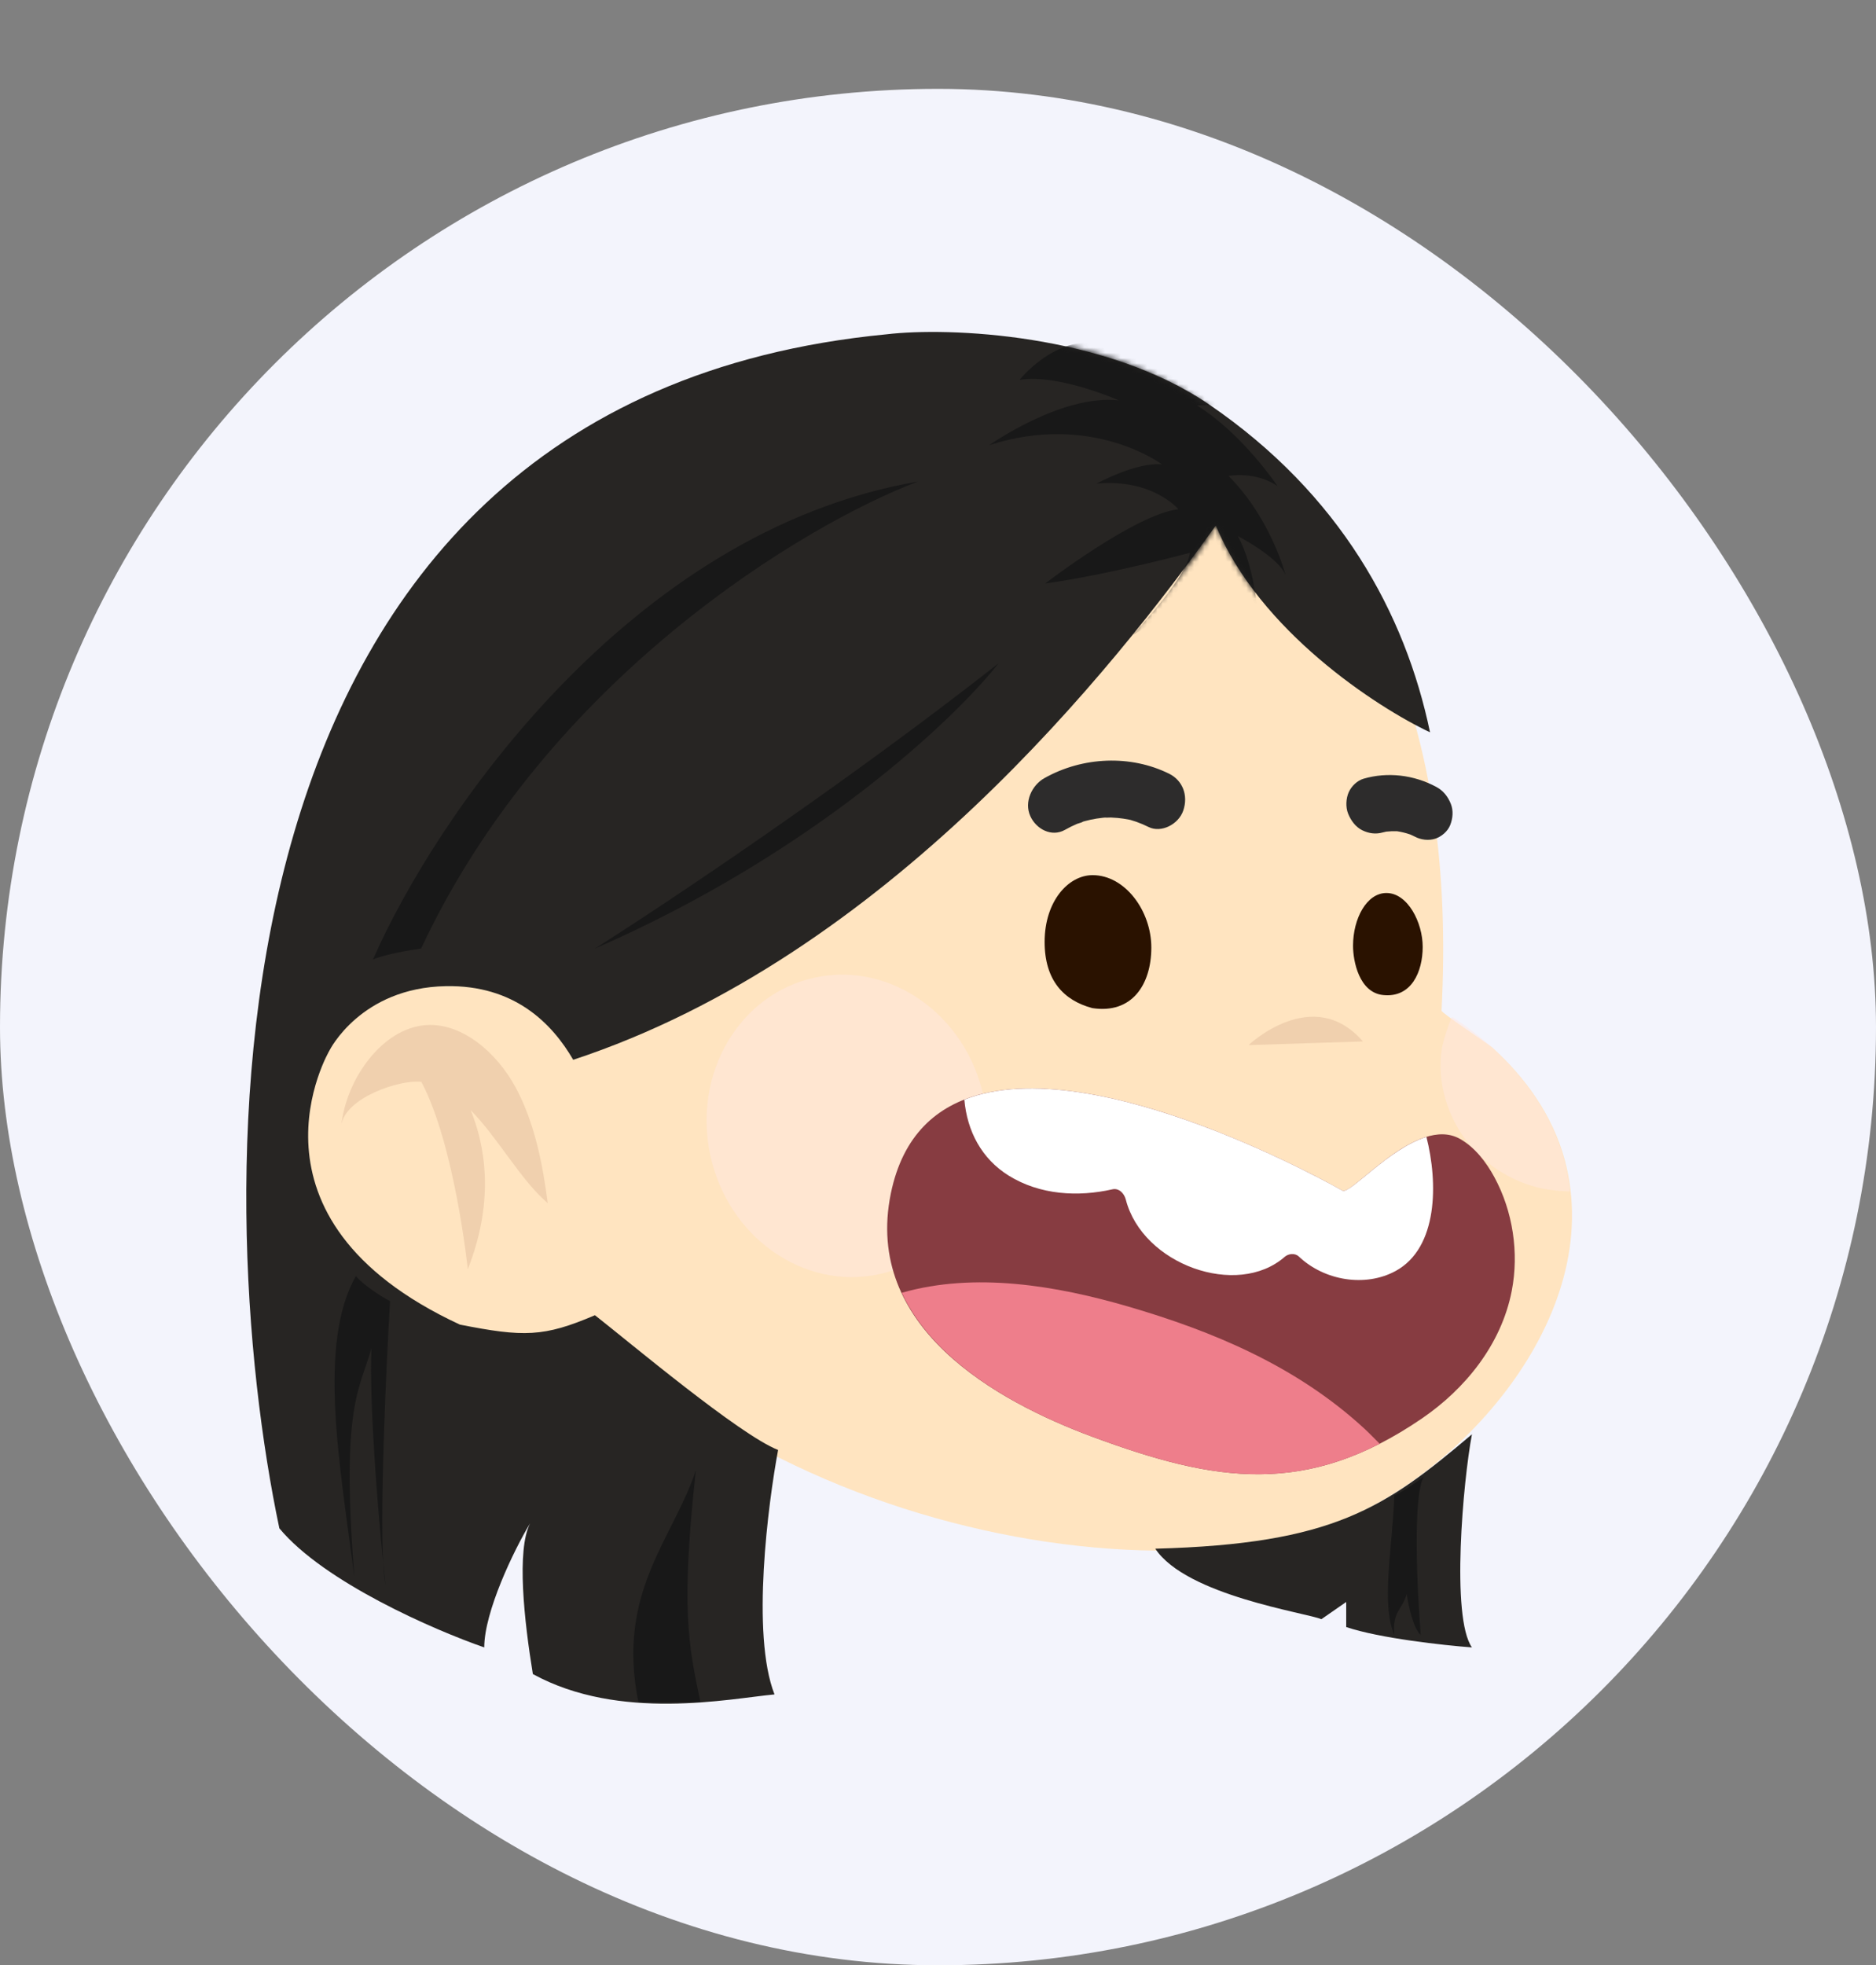 <svg width="359" height="376" viewBox="0 0 359 376" fill="none" xmlns="http://www.w3.org/2000/svg">
<rect x="0" y="0" width="359" height="376" fill="#808080" stroke="none"/>
<rect y="17" width="359" height="359" rx="179.5" fill="#F3F4FC"/>
<path d="M203.986 70.383C203.986 70.383 281.755 82.551 275.858 193.368C275.836 193.779 284.85 199.763 285.556 200.402C291.841 206.087 297.114 213.367 299.42 221.882C307.631 252.207 278.275 283.453 254.535 291.747C245.668 294.844 236.295 296.348 226.904 296.621C165.855 298.399 85.03 259.598 80.879 183.82C80.73 181.101 80.693 178.38 80.763 175.664C81.131 161.276 84.604 147.263 89.838 134.252C89.835 134.253 123.812 49.978 203.986 70.383Z" fill="#FFE4C0"/>
<g style="mix-blend-mode:multiply" opacity="0.5">
<path d="M277.824 194.533C276.983 196.597 276.143 199.234 275.909 200.742C274.908 207.211 277.123 213.892 280.968 218.696C284.618 223.257 289.831 226.216 294.878 227.332C296.582 227.71 298.646 227.904 300.45 227.965C298.548 209.229 283.297 197.983 277.824 194.533Z" fill="#FFE7E2"/>
</g>
<g style="mix-blend-mode:multiply" opacity="0.5">
<path d="M168.21 243.782C182.651 240.678 191.613 225.458 188.227 209.786C184.84 194.115 170.388 183.927 155.947 187.031C141.505 190.135 132.543 205.355 135.93 221.026C139.316 236.698 153.768 246.886 168.21 243.782Z" fill="#FFE7E2"/>
</g>
<path opacity="0.3" d="M238.923 199.951C238.923 199.951 251.26 188.214 260.81 199.249Z" fill="#CBA284"/>
<path d="M123.894 258.454C82.849 279.026 45.571 227.399 57.495 198.387C65.101 179.881 87.298 178.449 100.166 195.358C107.761 205.337 113.908 218.092 117.4 230.294" fill="#FFE4C0"/>
<path opacity="0.3" d="M90.066 212.384C95.35 217.762 99.599 225.738 104.82 230.188C103.852 222.744 102.31 214.795 98.693 208.086C95.021 201.272 88.346 195.658 81.552 196.119C73.131 196.69 66.201 206.5 65.313 215.395C65.844 210.072 76.546 206.472 80.632 206.978C87.034 219.043 89.52 242.82 89.52 242.82C94.844 229.361 92.683 218.774 90.066 212.384Z" fill="#CBA284"/>
<path d="M220.324 181.314C220.31 188.338 216.641 194.039 209.024 192.87C203.541 191.402 199.891 187.536 199.905 180.17C199.92 172.452 204.414 167.444 209.074 167.435C215.302 167.423 220.337 174.291 220.324 181.314Z" fill="#2A1200"/>
<path d="M272.253 181.187C272.244 185.895 270.114 190.951 264.661 190.37C260.085 189.882 258.917 183.874 258.923 180.917C258.933 175.744 261.525 170.856 265.305 170.849C269.371 170.842 272.263 176.479 272.253 181.187Z" fill="#2A1200"/>
<path d="M223.734 148.031C216.389 144.393 207.215 144.731 199.85 148.88C197.475 150.217 195.942 153.414 197.159 156.125C198.282 158.632 201.246 160.206 203.788 158.771C204.551 158.341 205.328 157.951 206.129 157.614C206.379 157.509 207.02 157.383 207.268 157.191C207.384 157.157 207.498 157.123 207.616 157.091C208.341 156.896 209.073 156.738 209.81 156.617C210.233 156.549 210.654 156.494 211.078 156.45C211.211 156.436 211.344 156.425 211.479 156.415C211.826 156.459 212.258 156.397 212.583 156.408C213.007 156.421 213.428 156.448 213.85 156.488C214.587 156.557 215.319 156.663 216.043 156.809C216.145 156.829 216.244 156.852 216.345 156.874C216.723 156.993 217.103 157.102 217.479 157.234C218.276 157.517 219.052 157.854 219.813 158.229C222.186 159.406 225.534 157.743 226.44 155.064C227.433 152.114 226.276 149.291 223.734 148.031Z" fill="#2D2C2C"/>
<path d="M274.923 150.588C270.532 148.204 265.494 147.668 260.959 148.978C259.735 149.331 258.618 150.398 258.095 151.577C257.578 152.739 257.473 154.402 257.982 155.666C258.511 156.977 259.414 158.224 260.687 158.847C261.978 159.478 263.297 159.64 264.627 159.258C264.844 159.195 265.068 159.158 265.289 159.106C265.979 159.028 266.672 159.007 267.372 159.037C268.213 159.164 269.041 159.369 269.858 159.65C270.143 159.781 270.434 159.898 270.713 160.048C271.916 160.7 273.421 160.856 274.652 160.46C275.831 160.08 277.041 159.066 277.516 157.858C278.008 156.607 278.173 155.121 277.628 153.769C277.086 152.422 276.196 151.279 274.923 150.588Z" fill="#2D2C2C"/>
<path d="M232.665 100.531C213.358 127.512 169.694 182.974 109.693 202.761C105.634 195.766 98.406 188.431 85.336 188.671C68.999 188.97 63.059 200.962 63.059 200.962C63.059 200.962 44.049 233.04 88.01 253.426C100.188 255.825 104.049 255.825 113.852 251.628C120.485 256.824 141.535 274.532 148.901 277.41C147.02 287.503 143.699 312.666 148.214 324.178C139.6 324.978 118.604 329.395 101.97 320.281C100.295 310.014 98.823 296.57 101.444 291.443C98.314 296.606 92.668 308.39 92.668 315.184C83.163 311.887 62.015 302.713 53.46 292.4C40.193 229.443 35.434 76.847 169.694 63.956C181.476 62.557 211.516 63.776 231.477 77.446C256.428 94.535 268.903 117.319 273.656 140.104C263.458 135.307 240.982 120.677 232.665 100.531Z" fill="#272523"/>
<path d="M281.676 315.184C277.636 309.428 279.993 283.306 281.676 274.412C265.042 288.502 255.24 295.398 221.081 296.297C227.021 305.291 250.19 308.589 252.864 309.788L257.616 306.49V311.287C264.032 313.445 276.329 314.785 281.676 315.184Z" fill="#272523"/>
<mask id="mask0_328_4853" style="mask-type:alpha" maskUnits="userSpaceOnUse" x="169" y="63" width="105" height="78">
<path d="M229.992 76.847C210.031 63.176 181.476 62.557 169.694 63.956C172.948 81.744 182.984 119.598 210.684 128.712C218.806 118.088 228.502 108.2 232.665 100.531C240.982 120.677 263.458 135.307 273.656 140.104C268.903 117.319 254.943 93.935 229.992 76.847Z" fill="#E2BA87"/>
</mask>
<g mask="url(#mask0_328_4853)">
<path d="M225.496 97.421C225.496 97.421 220.579 91.54 209.854 92.522C209.854 92.522 217.452 88.358 222.366 88.848C222.366 88.848 208.961 78.803 189.298 85.174C189.298 85.174 203.15 75.374 214.101 76.599C214.101 76.599 202.483 71.455 195.108 72.68C195.108 72.68 200.919 65.329 208.514 65.573C208.514 65.573 202.48 54.793 193.096 51.364C193.096 51.364 211.865 56.756 216.779 60.675C227.727 65.329 237.782 79.051 237.782 79.051C234.431 77.091 229.068 77.581 229.068 77.581C237.782 82.972 244.486 93.015 244.486 93.015C240.242 90.076 235.102 91.055 235.102 91.055C243.369 99.386 246.05 110.166 246.05 110.166C244.933 106.737 236.889 102.57 236.889 102.57C240.016 108.207 240.686 117.269 240.686 117.269L233.982 108.449C233.982 108.449 220.353 119.964 216.777 121.433C216.777 121.433 227.055 110.653 227.725 105.755C227.725 105.755 212.307 109.919 200.018 111.636C200.023 111.63 217.228 98.401 225.496 97.421Z" fill="#181818"/>
</g>
<path d="M191.08 126.913C182.763 137.505 155.674 163.248 113.851 181.475C127.119 173.081 161.139 150.416 191.08 126.913Z" fill="#181818"/>
<path d="M80.584 181.475C104.822 129.671 154.05 100.331 175.635 92.136C120.03 101.73 82.96 157.092 71.376 183.574C73.514 182.615 78.405 181.775 80.584 181.475Z" fill="#181818"/>
<path d="M68.108 244.133C69.296 245.632 72.742 247.97 74.643 248.929C73.877 262.075 72.715 287.588 73.311 298.904C73.468 300.502 73.618 301.947 73.752 303.192C73.552 302.217 73.408 300.749 73.311 298.904C72.193 287.549 70.662 268.435 71.079 257.923C68.9 265.918 65.197 268.596 67.811 301.693C65.039 280.308 60.742 257.084 68.108 244.133Z" fill="#181818"/>
<path d="M266.824 286.104C268.487 285.384 271.28 283.406 272.468 282.506C270.329 286.104 271.181 304.192 271.874 312.786C270.448 311.587 269.497 307.09 269.2 304.991C268.25 308.109 266.428 308.289 266.824 312.786C264.21 306.79 266.527 295.697 266.824 286.104Z" fill="#181818"/>
<path d="M133.159 281.307C130.307 307.449 131.674 314.584 134.05 325.677H128.109H122.168C117.891 304.571 128.802 294.498 133.159 281.307Z" fill="#181818"/>
<path d="M256.891 227.791C258.674 228.815 271.138 213.158 279.437 217.921C282.239 219.529 284.376 222.271 285.981 225.235C289.508 231.754 290.715 239.674 289.294 246.981C287.283 257.312 280.315 265.769 272.118 271.375C250.06 286.457 232.562 283.606 209.02 274.876C190.489 268.005 165.241 253.862 170.472 228.345C179.679 183.427 256.868 227.778 256.891 227.791Z" fill="#873C41"/>
<path d="M193.032 224.92C199.027 228.642 206.325 229.026 212.872 227.541C214.123 227.256 215.13 228.308 215.442 229.516C218.638 241.938 236.76 248.422 245.849 240.457C246.554 239.838 247.805 239.692 248.544 240.393C253.449 245.048 261.308 246.31 267.079 243.161C275.229 238.714 275.189 226.219 272.969 217.518C265.786 219.712 258.246 228.569 256.891 227.788C256.873 227.777 209.488 200.559 184.542 210.378C185.071 216.411 187.84 221.695 193.032 224.92Z" fill="white"/>
<path d="M260.997 273.238C248.036 261.341 232.099 254.695 215.941 249.98C202.119 245.946 186.557 243.332 172.568 247.335C179.051 261.253 195.732 269.945 209.02 274.873C229.613 282.509 245.583 285.646 264.022 276.219C263.017 275.222 262.038 274.194 260.997 273.238Z" fill="#EE7E8B"/>
</svg>
